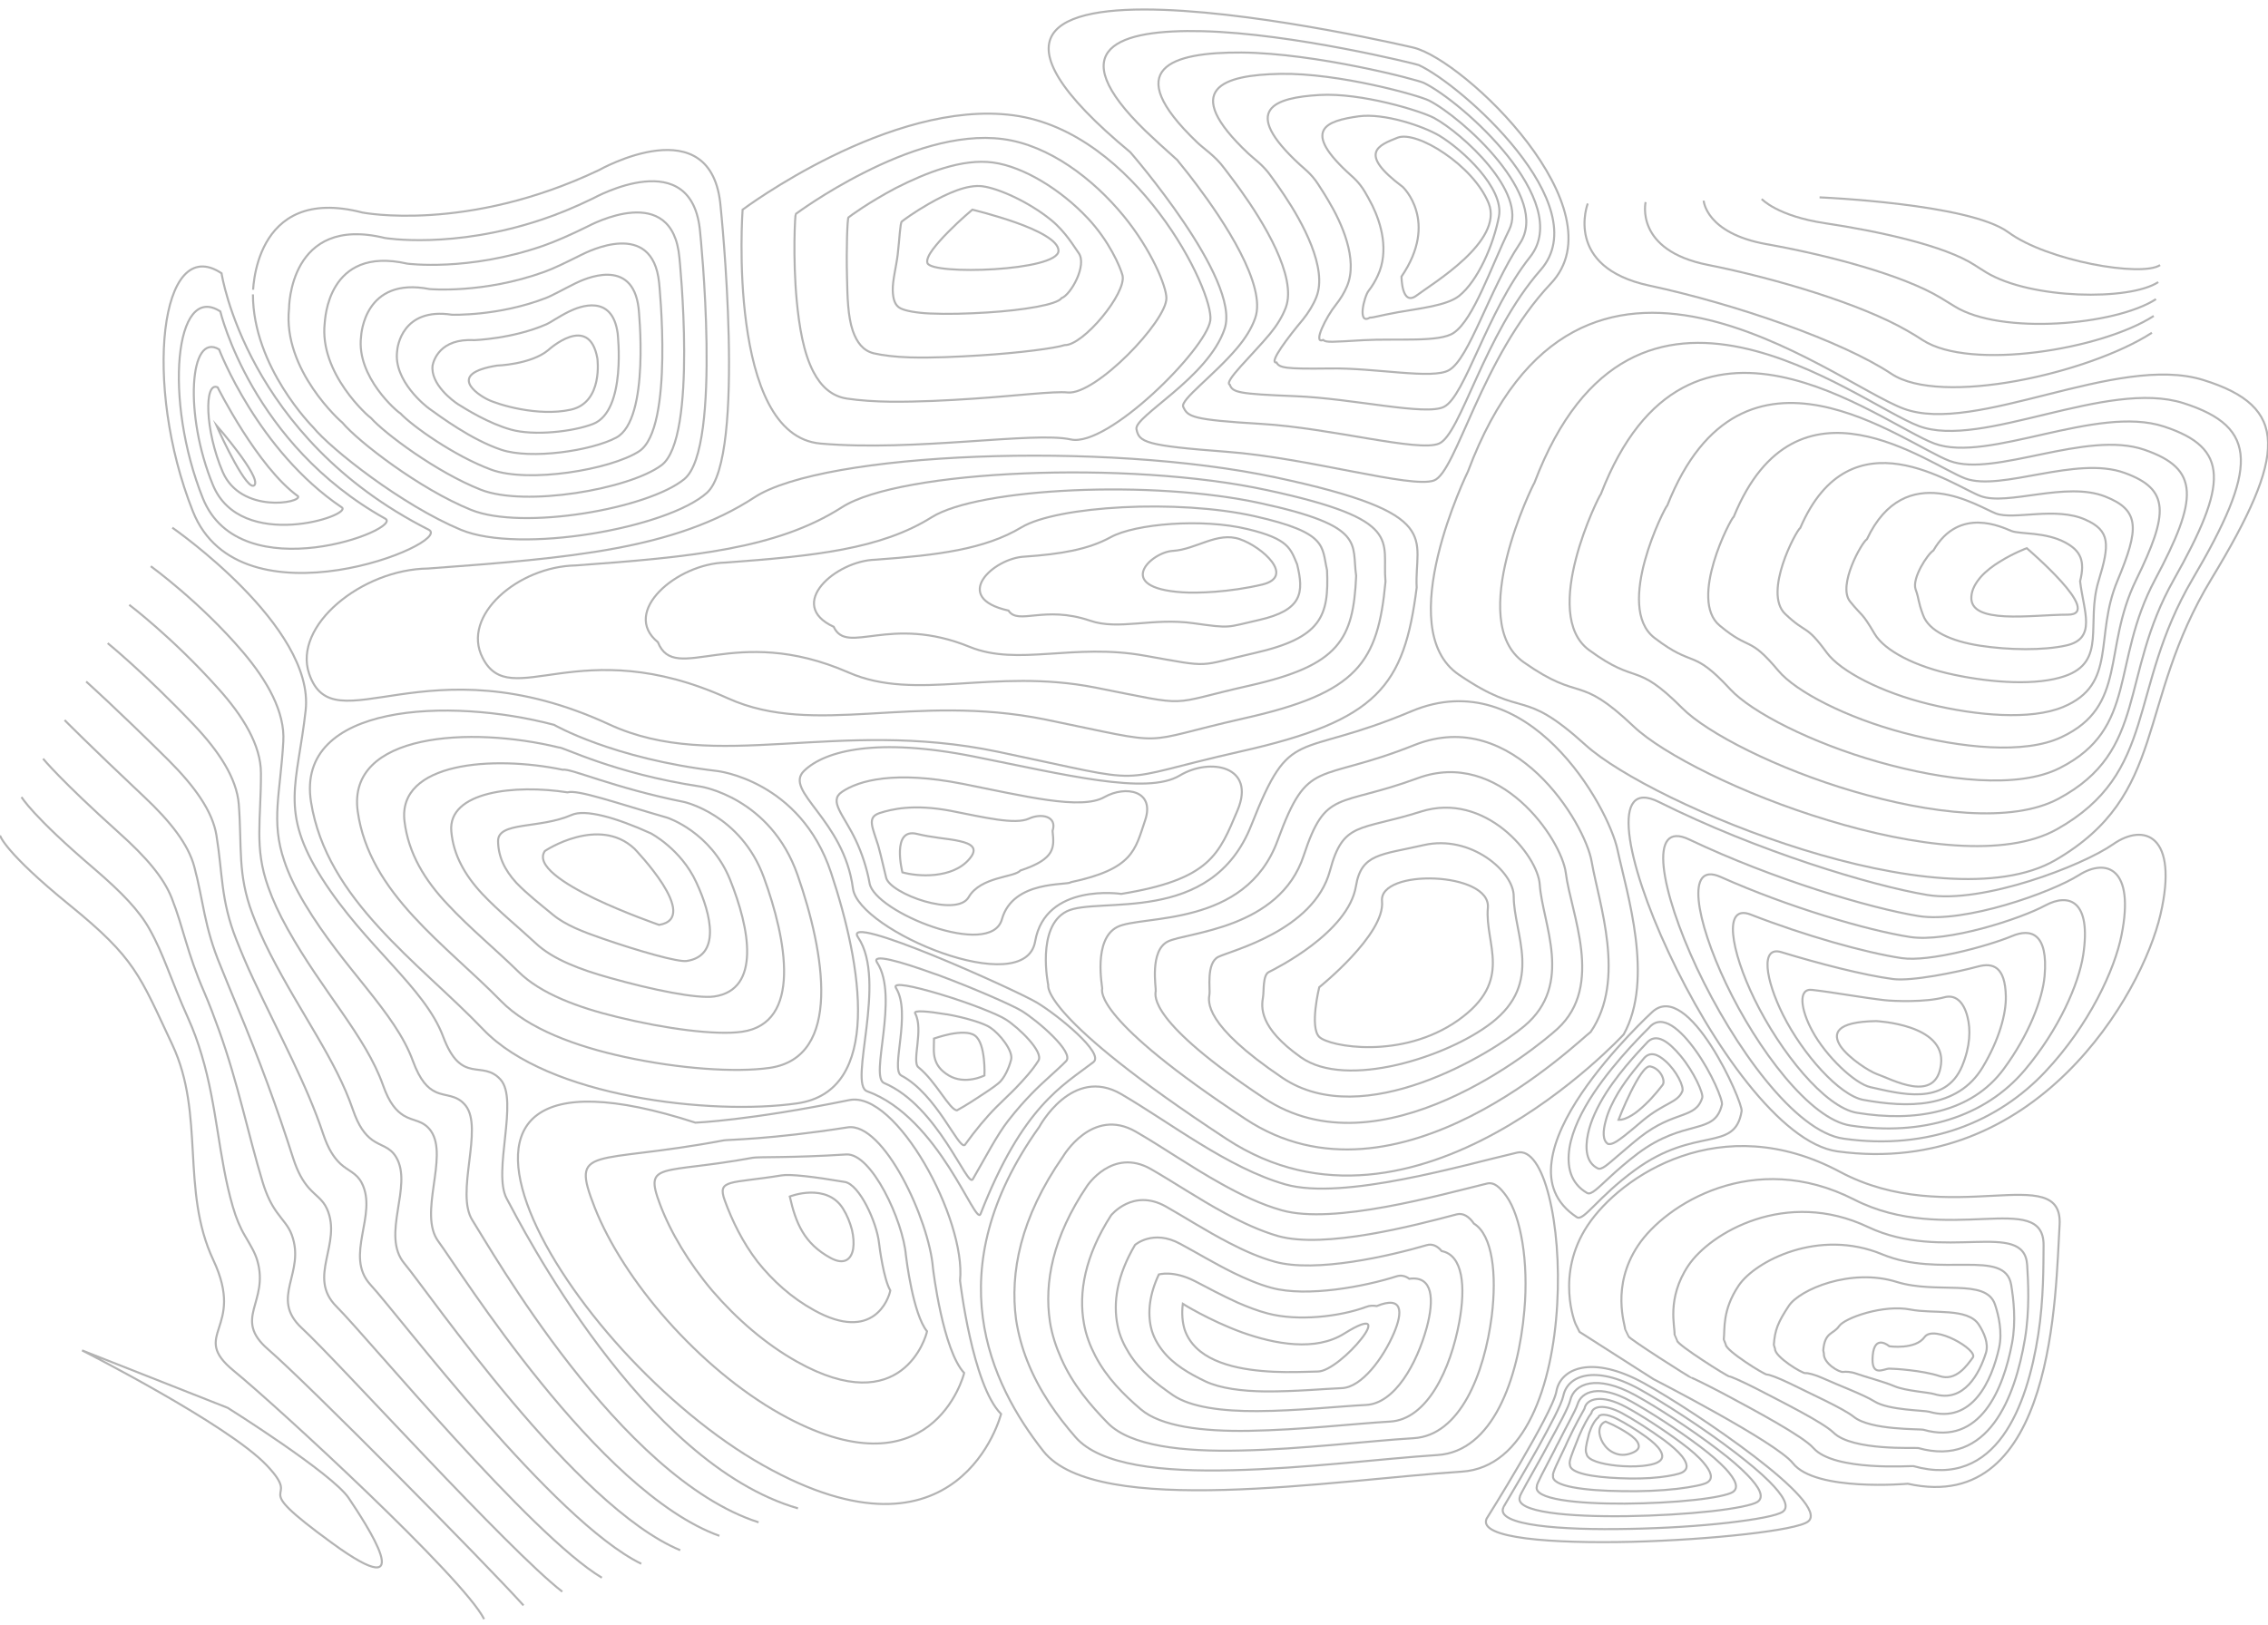 <?xml version="1.0" encoding="utf-8"?>
<!-- Generator: Adobe Illustrator 18.0.0, SVG Export Plug-In . SVG Version: 6.00 Build 0)  -->
<!DOCTYPE svg PUBLIC "-//W3C//DTD SVG 1.1//EN" "http://www.w3.org/Graphics/SVG/1.1/DTD/svg11.dtd">
<svg version="1.1" id="Layer_1" xmlns="http://www.w3.org/2000/svg" xmlns:xlink="http://www.w3.org/1999/xlink" x="0px" y="0px"
	 viewBox="0 0 1105.6 792" enable-background="new 0 0 1105.6 792" xml:space="preserve">
<g opacity="0.3">
	<g>
		<path fill="none" stroke="#000000" stroke-miterlimit="10" d="M237.7,194.7c-5.1-2.5-20-12.5,4.5-16.5c0,0,16.5-0.5,25-7.5
			c0,0,20-18.5,24,4c0,0,3,21.5-13,25S242.7,197.2,237.7,194.7z"/>
		<path fill="none" stroke="#000000" stroke-miterlimit="10" d="M231.2,165.8c0,0,19.1-0.7,35.3-7.8c1.5-0.6,5.9-3.7,11-6.2
			c5.1-2.5,21-8.7,23.6,10.7c0,0,4.4,37.6-11.9,44.1c-10,3.9-29.1,5.9-40.1,2.8c-11.1-3.1-21.8-9.9-25.7-12.3
			c-2.4-1.5-13.8-9.9-12.5-19.1C211.4,175.8,214.4,164.8,231.2,165.8z"/>
		<path fill="none" stroke="#000000" stroke-miterlimit="10" d="M220.3,153.4c0,0,22.6,0.8,45.7-8.1c3-1.1,8.4-4.2,14.5-7.2
			c4.1-2,27.8-13.2,30.8,12.1c0,0,5.8,54.2-10.9,63.1c-12,6.4-41.6,10.8-56.1,5.9c-14.6-4.9-29.7-16.2-34.9-19.9
			c-1.9-1.3-17.7-13.8-15.8-28.2C193.7,169.3,196,149.7,220.3,153.4z"/>
		<path fill="none" stroke="#000000" stroke-miterlimit="10" d="M209.4,140.9c0,0,26.1,2.4,56-8.4c4.5-1.6,11-4.8,18-8.3
			c3.1-1.5,34.7-17.7,37.9,13.6c0,0,7.4,71.1-9.8,82.2c-14,9-54,15.6-72.1,8.9c-18.1-6.7-38.6-21.4-44.2-27.4
			c-1.6-0.8-21.5-17.8-19.2-37.3C176.1,162.9,177.7,134.7,209.4,140.9z"/>
		<path fill="none" stroke="#000000" stroke-miterlimit="10" d="M198.5,128.5c0,0,29.6,4,66.3-8.7c6-2.1,13.5-5.4,21.4-9.3
			c2-1,41.6-22.3,45,15.1c0,0,9.1,88-8.8,101.2c-15.8,11.7-66.4,20.4-88,11.9c-21.6-8.5-46.8-27.4-53.5-34.9
			c-1-0.5-25.4-21.7-22.6-46.4C158.5,156.4,159.4,119.6,198.5,128.5z"/>
		<path fill="none" stroke="#000000" stroke-miterlimit="10" d="M187.6,116c0,0,33,5.6,76.6-9c7.5-2.5,16.1-6,24.9-10.3
			c1-0.5,48.5-26.8,52.2,16.5c0,0,10.9,105-7.7,120.3c-17.6,14.5-78.9,25.2-104,15c-25.2-10.2-55.1-33.4-62.7-42.5
			c-0.5-0.3-29.2-25.6-26-55.6C140.9,150,141,104.6,187.6,116z"/>
		<path fill="none" stroke="#000000" stroke-miterlimit="10" d="M176.7,103.6c0,0,50.7,10,115.3-20.7c0,0,55.3-31.3,59.3,18
			c0,0,12.7,122-6.7,139.3c-19.3,17.3-91.3,30-120,18c-28.7-12-63.3-39.3-72-50c0,0-29.3-29.3-29.3-64.7
			C123.3,143.6,122.7,89.6,176.7,103.6z"/>
	</g>
	<g>
		<path fill="none" stroke="#000000" stroke-miterlimit="10" d="M265.6,414.8c0,0,6.5-4.4,15.3-6.7c8.7-2.3,19.7-2.6,28.4,5.6
			c0,0,8.2,8.5,13.8,17.3c5.6,8.9,8.6,18.1-1.8,19.8c0,0-16.3-5.6-31.4-12.8C274.8,430.7,260.9,421.7,265.6,414.8z"/>
		<path fill="none" stroke="#000000" stroke-miterlimit="10" d="M242.8,410c-0.1-9.7,20.2-5.9,35.9-12.8c6.6-2.9,21.4,1.2,38.6,9
			c0,0,14.7,7.7,22.1,23.8c3.8,8.1,6.8,17.2,6.7,24.5c-0.1,7.2-3.2,12.7-11.4,13.9c-4.2,0.6-23-4.7-41.2-11
			c-9-3.1-17.9-6.5-23.9-11.5c-6.2-5.1-12.6-10.1-17.8-15.5C245.8,423.9,242.9,417.3,242.8,410z"/>
		<path fill="none" stroke="#000000" stroke-miterlimit="10" d="M220,405.2c-1.7-19.4,30.9-23,56.6-19c5.2-1.4,23.2,5,48.8,12.4
			c0,0,21.1,6.9,30.5,30.2c4.7,11.7,8.6,25.2,8.3,36.1c-0.3,10.8-4.5,19.1-16,20.8c-8.4,1.2-30.1-3.2-51-9.1
			c-14-3.9-27.6-8.9-36-16.8c-8.6-8-18.2-15.7-26.1-24.1C226.5,426.5,221,416.6,220,405.2z"/>
		<path fill="none" stroke="#000000" stroke-miterlimit="10" d="M197.2,400.4c-3.6-28.9,43.1-32.3,77.2-25.2
			c3.5-0.9,25,8.9,59.1,15.7c0,0,27.6,6.1,38.8,36.6c5.6,15.3,10.3,33.1,9.9,47.7c-0.4,14.5-5.9,25.6-20.5,27.7
			c-12.6,1.8-37.2-1.4-60.8-7.2c-19-4.6-37.3-11.3-48.2-22.1c-11-10.8-23.7-21.2-34.4-32.7C207.1,429.1,199.1,416,197.2,400.4z"/>
		<path fill="none" stroke="#000000" stroke-miterlimit="10" d="M174.4,395.6c-5.5-38.5,55.3-41.7,97.9-31.3
			c1.7-0.5,26.7,12.7,69.3,19.1c0,0,34,5.3,47.2,43.1c6.6,18.9,12.1,41.1,11.5,59.3c-0.6,18.1-7.3,32.1-25.1,34.7
			c-16.8,2.4-44.3,0.4-70.6-5.3c-24-5.2-47.1-13.7-60.4-27.3c-13.4-13.7-29.3-26.7-42.7-41.3C187.8,431.7,177.2,415.4,174.4,395.6z"
			/>
		<path fill="none" stroke="#000000" stroke-miterlimit="10" d="M270.1,353.3c0,0,28.5,16.5,79.5,22.5c0,0,40.5,4.5,55.5,49.5
			c7.5,22.5,13.9,49.1,13.1,70.9c-0.8,21.7-8.6,38.6-29.6,41.6c-21,3-51.4,2.2-80.4-3.4c-29.1-5.6-56.8-16.1-72.6-32.6
			c-15.8-16.5-34.9-32.2-51-49.9c-16.1-17.6-29.2-37.1-33-61.1C144.1,342.8,219.1,339.8,270.1,353.3z"/>
	</g>
	<g>
		<path fill="none" stroke="#000000" stroke-miterlimit="10" d="M571.8,268.5c11.3-0.7,21.6-9.5,32.6-5.7c11,3.8,27,18.2,11,22.1
			c-16,3.8-32.1,4.3-39,3.8C542.8,286.5,561,269.1,571.8,268.5z"/>
		<path fill="none" stroke="#000000" stroke-miterlimit="10" d="M499.6,271.3c17.3-1.2,30.8-3.4,41.9-9.5
			c11.9-6.5,44.6-9.3,66.7-3.9c20.1,4.8,20.9,9.6,24.1,17.1c3.4,13.9,2.6,22.4-18.6,27.2c-16,3.6-13.3,4.2-31.7,1.6
			c-20.3-2.9-36.6,3.6-50.7-1.3c-22.4-7.6-34.9,2.4-39.7-4.9C463.2,291.3,484.4,271.9,499.6,271.3z"/>
		<path fill="none" stroke="#000000" stroke-miterlimit="10" d="M426.8,272.8c30.3-2.2,53.2-5,71.2-15.8
			c17.4-10.4,76.1-13.8,113.6-5.4c35.9,8.1,32.6,14.6,35.3,26.3c1,22.5-2.8,33-35.3,40.4c-28.7,6.5-19.9,7.3-53.5,1.3
			c-34.9-6.3-61.8,5.3-85.4-4.3c-39.2-16-59.7,4.4-66.3-9.8C383,294.7,407.3,273.3,426.8,272.8z"/>
		<path fill="none" stroke="#000000" stroke-miterlimit="10" d="M353.7,274.2c43.3-3.2,75.6-6.5,100.5-22.1
			c22.8-14.3,107.7-18.4,160.4-6.8c51.7,11.2,44.2,19.7,46.5,35.4c-1.4,31-8.1,43.6-52.1,53.5c-41.4,9.3-26.6,10.5-75.2,0.9
			c-49.6-9.7-87.1,7.1-120.1-7.3c-56-24.5-84.5,6.5-93-14.8C302.5,298.2,330,274.7,353.7,274.2z"/>
		<path fill="none" stroke="#000000" stroke-miterlimit="10" d="M280.7,275.6c56.3-4.1,98-8,129.8-28.4
			c28.3-18.1,139.2-23,207.2-8.3c67.5,14.5,55.9,24.7,57.7,44.6c-3.7,39.5-13.4,54.2-68.8,66.6c-54.1,12.2-33.2,13.7-97,0.6
			c-64.2-13-112.3,8.8-154.7-10.3c-72.7-33-105.9,7.1-119.6-19.7C224.6,300.1,252.6,276.1,280.7,275.6z"/>
		<path fill="none" stroke="#000000" stroke-miterlimit="10" d="M690.6,286.4c-6.1,48-18.8,64.8-85.5,79.8
			c-66.7,15-39.9,16.7-118.7,0.2c-78.9-16.5-137.5,10.7-189.4-13.3c-89.5-41.4-134.2,10.7-146.3-24.7c-8-23.4,25.6-50.9,58-51.3
			c69.3-5.1,120.4-9.4,159.1-34.7c33.7-22,170.7-27.5,254.1-9.7C705.1,250.4,689.3,262.4,690.6,286.4z"/>
	</g>
	<g>
		<path fill="none" stroke="#000000" stroke-miterlimit="10" d="M511,480.2c0,0-6-28.5,9-36s70.5,7.5,90-42
			c19.5-49.5,21-31.5,78-55.5c57-24,96,46.5,100.5,67.5c4.5,21,18,63,3,90c0,0-102,111-193.5,51S511,480.2,511,480.2z"/>
		<path fill="none" stroke="#000000" stroke-miterlimit="10" d="M622.8,409.7c15.1-41.2,18.8-27.4,66.8-46.6
			c48.5-19.2,83.1,38.1,86.3,56.9c3.5,20.3,17,57.5-0.5,83c-5.5,3.9-94.2,91.4-168.3,42.4c-73.8-48.6-70-62.4-69.8-63.6
			c0.1-0.7-4.6-24,7.4-30S607.1,452.4,622.8,409.7z"/>
		<path fill="none" stroke="#000000" stroke-miterlimit="10" d="M635.5,417.1c10.8-32.8,16.5-23.4,55.6-37.8
			c39.9-14.7,70.1,29.7,72.2,46.2c2.4,19.6,18.9,54.8-4,75.9c-9.9,9.1-86.3,71.8-143.2,33.8c-56.1-37.2-53.1-49.8-52.7-52.2
			c0.2-1.4-3.1-19.6,5.9-24.1S623.7,453,635.5,417.1z"/>
		<path fill="none" stroke="#000000" stroke-miterlimit="10" d="M648.3,424.5c6.5-24.4,14.3-19.4,44.3-28.9
			c31.4-10,57.1,21.3,58,35.6c1.3,19,16.8,48.5-7.5,68.9c-15.4,13-78.4,52-118,25.2c-38.4-25.9-36.1-37.1-35.5-40.8
			c0.4-2.1-1.7-15.1,4.3-18.1S640.4,453.7,648.3,424.5z"/>
		<path fill="none" stroke="#000000" stroke-miterlimit="10" d="M661,431.9c2.6-15.9,12.2-15.2,33.1-20c22.9-5.2,43.9,13,43.8,25
			c0,18.4,14.8,42-11,61.8c-21.3,16.4-70.6,32.4-92.8,16.6c-20.6-14.6-19.2-24.5-18.4-29.4c0.5-2.8-0.2-10.6,2.8-12.1
			S657.3,454.6,661,431.9z"/>
		<path fill="none" stroke="#000000" stroke-miterlimit="10" d="M643.1,481.2c0,0,32.2-25.8,30.6-41.9c-1.6-16.1,53.2-14.5,51.6,3.2
			c-1.6,17.7,12.9,35.4-14.5,54.8c-27.4,19.3-62.8,12.9-67.7,8.1C638.3,500.6,643.1,481.2,643.1,481.2z"/>
	</g>
	<g>
		<path fill="none" stroke="#000000" stroke-miterlimit="10" d="M392,375.7c10.2-9.9,35.6-16.3,82.5-7c44.3,8.8,84.5,19,100.6,9.3
			c14.8-8.9,37.2-4.6,28.2,16.9c-9.1,21.5-13.2,33.7-56.7,40.8c0,0-37-5.6-42,23.2c-5,28.8-86.1-5.2-88.8-25.8
			C411.4,399.3,381.7,385.6,392,375.7z"/>
		<path fill="none" stroke="#000000" stroke-miterlimit="10" d="M410.4,386c8.3-5.7,26-10.4,58.6-4c30.3,6,58,13,69.4,6.5
			c10.3-5.8,24.8-3.2,19.8,11.4c-4.9,14.5-5.8,23.6-36.2,30.1c-1.4,1.7-28.2-1.3-33.6,18.1c-5.4,19.4-62.1-3.5-64.5-17.6
			c-1.2-6.9-3.7-14.6-6.7-20.9C411.3,397.1,403.8,390.5,410.4,386z"/>
		<path fill="none" stroke="#000000" stroke-miterlimit="10" d="M428.8,396.3c5.9-1.9,16.5-4.5,34.6-1.1c16.4,3.2,31.4,6.9,38.2,3.8
			c5.8-2.7,13.9-1.3,11.5,6c0.8,8,1.6,13.6-15.7,19.3c-2.8,3.4-19.4,2.9-25.2,13c-5.8,10-38-1.5-40.2-9.4
			c-0.9-3.4-2.3-10.1-3.9-15.8C425.4,403.3,422.4,398.4,428.8,396.3z"/>
		<path fill="none" stroke="#000000" stroke-miterlimit="10" d="M439.9,425.2c0,0-1.4-5.5-1.2-10.6c0.2-5.1,2-9.8,8.5-8.1
			c3.2,0.8,7,1.4,10.6,1.9c3.7,0.5,7.2,0.9,10.1,1.6c5.8,1.3,9,3.5,4.8,8.5c-4.2,5.1-10.6,7.2-16.8,7.9
			C449.6,427.1,443.5,426.2,439.9,425.2z"/>
	</g>
	<g>
		<path fill="none" stroke="#000000" stroke-miterlimit="10" d="M506.6,549.3c0,0,16-30,40-16s52,36,80,44s87-9.5,113-15.5
			c13-3,21.8,34.9,19.5,74c-2.2,39.1-15.5,79.5-46.5,81.5s-75.5,7.8-115.5,8.9s-75.5-2.4-88.5-18.9s-26-38.5-29.5-65.1
			S481.6,584.3,506.6,549.3z"/>
		<path fill="none" stroke="#000000" stroke-miterlimit="10" d="M518.2,563.7c0,0,14.2-24.4,35.5-12.1c12.7,7.3,26.7,17.1,41.3,25.2
			c9.8,5.5,19.8,10.3,29.8,13.1c25.3,7.2,76.6-7.3,100-13c3.6-0.9,6.4,1.8,9.6,6.2c7,9.9,10.8,31.9,8.7,55.5
			c-2.9,33.7-15.5,68.9-42.3,70.6c-26.4,1.7-64.9,6.6-99.9,7.4c-34.3,0.9-64.6-2.3-76.6-16.1c-8.8-10.1-17.7-22.4-23.5-37.1
			c-2.5-6.3-4.4-13.1-5.5-20.3C492.3,620.4,497.3,593.7,518.2,563.7z"/>
		<path fill="none" stroke="#000000" stroke-miterlimit="10" d="M529.9,578.1c0,0,12.4-18.9,31.1-8.3c11,6.3,23.3,14.6,36.1,21.5
			c8.5,4.6,17.3,8.7,26,11.2c22.7,6.3,66.2-5.1,87-10.6c3.1-0.8,6,1,8.4,4.5c9.1,5.6,11.2,24.7,8.7,45
			c-3.6,28.3-15.5,58.3-38.1,59.6c-21.9,1.3-54.3,5.4-84.2,6c-28.5,0.7-53.8-2.2-64.8-13.3c-8.4-8.6-17.2-18.8-22.8-31.6
			c-2.5-5.6-4.5-11.5-5.5-18C509,625.2,513.1,603,529.9,578.1z"/>
		<path fill="none" stroke="#000000" stroke-miterlimit="10" d="M541.6,592.4c0,0,10.6-13.3,26.6-4.4c9.4,5.3,19.9,12.1,31,17.8
			c7.3,3.8,14.7,7.1,22.3,9.2c20,5.5,55.8-2.8,74-8.1c2.7-0.8,5.2,0.4,7.3,2.9c10.4,2,11.7,17.4,8.6,34.4
			c-4.2,22.9-15.5,47.7-33.8,48.7c-17.3,1-43.7,4.1-68.6,4.5c-22.8,0.4-43.1-2.1-52.9-10.5c-8.2-7-16.6-15.3-22.2-26.1
			c-2.5-4.8-4.5-10-5.5-15.7C525.7,630.1,528.8,612.3,541.6,592.4z"/>
		<path fill="none" stroke="#000000" stroke-miterlimit="10" d="M553.3,606.8c0,0,8.8-7.8,22.1-0.5c7.8,4.2,16.6,9.5,25.9,14.1
			c6,2.9,12.2,5.6,18.5,7.3c17.3,4.7,45.4-0.6,61-5.6c2.2-0.7,4.3-0.2,6.2,1.2c11.6-1.6,12.2,10.1,8.5,23.8
			c-4.8,17.5-15.5,37-29.6,37.7c-12.7,0.6-33.2,2.9-53,3c-17,0.1-32.5-1.9-41-7.7c-8-5.5-16.1-11.8-21.5-20.5
			c-2.5-4-4.6-8.4-5.6-13.5C542.5,634.9,544.5,621.7,553.3,606.8z"/>
		<path fill="none" stroke="#000000" stroke-miterlimit="10" d="M564.9,621.2c0,0,7-2.2,17.7,3.3c6.1,3.2,13.2,7,20.7,10.4
			c4.8,2.1,9.7,4,14.7,5.3c14.6,3.9,35,1.6,48-3.2c1.8-0.7,3.5-0.7,5.1-0.4c12.8-5.2,12.8,2.9,8.4,13.2
			c-5.2,12.1-15.6,26.4-25.4,26.8c-8.1,0.3-22.6,1.7-37.3,1.6c-11.3-0.1-22-1.5-29.2-4.9c-7.9-3.8-15.6-8.2-20.9-15
			c-2.5-3.2-4.6-6.9-5.6-11.2C559.4,639.7,560.3,631,564.9,621.2z"/>
		<path fill="none" stroke="#000000" stroke-miterlimit="10" d="M576.6,635.5c0,0,12.7,8,28.8,13.9c16.2,5.8,35.9,9.4,49.9,0.6
			c14.1-8.8,13.7-4.2,8.3,2.6c-5.3,6.8-15.6,15.9-21.2,15.9c-5.6,0-23.3,1.4-39-2c-7.8-1.7-15.2-4.6-20.2-9.5
			c-2.5-2.4-4.5-5.4-5.7-8.9C576.4,644.5,576,640.3,576.6,635.5z"/>
	</g>
	<g>
		<path fill="none" stroke="#000000" stroke-miterlimit="10" d="M339,547.2c0,0,26-1,75-11c22.9-4.7,57,58,54,88c0,0,6,51,20,65
			c0,0-20,79-116,25c-24-13.5-48.2-34-68.6-56.3c-20.3-22.3-36.7-46.5-45-67.3C241.8,549,257.5,520.8,339,547.2z"/>
		<path fill="none" stroke="#000000" stroke-miterlimit="10" d="M290,588.8c-12.3-31.3-1.5-20.8,63-33c1.4-0.3,22.5-0.4,60.2-6.3
			c17.6-2.7,39.8,45.2,41.6,68.6c0.1,0.9,4.8,39.9,15.2,51.1c-0.2,1.3-16.1,61.2-89.7,19.9c-19.6-11-38.9-27.4-54.9-45.4
			S296.8,606,290,588.8z"/>
		<path fill="none" stroke="#000000" stroke-miterlimit="10" d="M321.7,586.9c-7.9-21,0.6-14.4,45.3-22.6c2.7-0.5,19,0.1,45.5-1.6
			c12.4-0.8,27.7,32.4,29.1,49.1c0.2,1.7,3.5,28.8,10.3,37.1c-0.4,2.6-12.2,43.5-63.4,14.8c-15.2-8.5-29.5-20.9-41.2-34.5
			C335.7,615.5,326.8,600.5,321.7,586.9z"/>
		<path fill="none" stroke="#000000" stroke-miterlimit="10" d="M353.3,585.1c-3.8-10.5,2.6-8.1,27.7-12.2
			c4.1-0.7,15.5,0.6,30.8,3.2c7.2,1.2,15.6,19.7,16.7,29.7c0.3,2.6,2.3,17.7,5.5,23.2c-0.7,3.9-8.2,25.7-37.2,9.6
			c-10.9-6-20.1-14.3-27.5-23.6C362,605.5,356.9,595,353.3,585.1z"/>
		<path fill="none" stroke="#000000" stroke-miterlimit="10" d="M385,583.2c0,0,4.5-1.8,10-1.9s12,1.4,16,7.9
			c2,3.2,3.4,6.8,4.3,10.2c0.8,3.4,1,6.7,0.6,9.3c-0.9,5.2-4.4,8-10.9,4.5s-10.8-7.8-13.8-12.8S386.5,589.8,385,583.2z"/>
	</g>
	<g>
		<path fill="none" stroke="#000000" stroke-miterlimit="10" d="M418.3,456.9c-4.3-6.4,15,0,36.6,8.8c21.6,8.8,45.6,20,50.6,23
			c10,6,33.1,24.7,27.5,29c-15,11.5-34.5,21.5-55,74c-2.5,6.3-20.1-47.1-55.3-59.8C413.3,528.5,432.7,478.2,418.3,456.9z"/>
		<path fill="none" stroke="#000000" stroke-miterlimit="10" d="M427.6,469.2c-3.1-4.7,11.2-0.6,27.8,5.4c0.6,0.2,1.2,0.4,1.8,0.6
			c17.3,6.4,36.4,14.8,40.8,17.5c8.1,5,25.8,20.3,21.7,24.5c-4.9,5-10.7,9.6-16.9,16c-3.2,3.3-7.1,7.6-11.3,13
			c-5.6,7.2-10.6,17.1-17.3,28.6c-2.6,4.4-16.9-35.8-43.2-46.9C423.7,524.9,438.5,486,427.6,469.2z"/>
		<path fill="none" stroke="#000000" stroke-miterlimit="10" d="M436.8,481.6c-2-3.2,8.7-0.8,21.2,2.9c0.4,0.1,0.9,0.3,1.3,0.4
			c13,3.9,27.2,9.5,31,12c6.3,4,18.6,15.8,15.9,20.1c-3,4.8-7,9.1-11.1,13.4c-2.1,2.2-5.6,5.4-9.4,9.2c-4.9,4.9-10.2,11.3-15.4,18.5
			c-3.2,2-13.6-24.7-31-33.9C434,521.3,444.4,493.8,436.8,481.6z"/>
		<path fill="none" stroke="#000000" stroke-miterlimit="10" d="M446.1,493.9c-0.9-1.6,6.2-1,14.6,0.4c0.3,0.1,0.6,0.1,0.9,0.1
			c8.6,1.5,18.1,4.3,21.2,6.5c4.5,3,11.2,11.3,10.1,15.6c-1.2,4.6-3.3,8.6-5.4,10.8c-1.1,1.1-4,3.2-7.5,5.5
			c-4.1,2.7-8.9,5.9-13.5,8.4c-3.6-0.2-10.3-14.2-18.8-21C444.3,517.5,450.4,501.7,446.1,493.9z"/>
		<path fill="none" stroke="#000000" stroke-miterlimit="10" d="M455.3,506.2c0,0,3.7-1.3,8-2.2c4.3-0.8,9.3-1.2,12,0.8
			c2.7,2,3.8,6.8,4.3,11.2c0.5,4.3,0.3,8.2,0.3,8.2s-2.3,1.2-5.7,1.8c-3.3,0.6-7.7,0.6-11.7-1.8s-5.8-5-6.7-8
			S455.3,509.9,455.3,506.2z"/>
	</g>
	<g>
		<path fill="none" stroke="#000000" stroke-miterlimit="10" d="M84,257.2c0,0,69.5,48.1,65,89c-4,36-13,49,8,82s50,53,59,77
			s19,11,28,21s-4,45,3,58s66,129,142,151"/>
		<path fill="none" stroke="#000000" stroke-miterlimit="10" d="M73.5,276c0,0,24.1,17.4,44.9,41.8c11.9,14,20.6,29.3,19.7,43.7
			c-1.4,25.1-6.2,38.8,0.5,58.2c2.1,6.3,5.3,13,10,20.9c19.1,31.9,44,52.6,52.7,76.6c3.5,9.5,7.2,13.2,11,15
			c5,2.4,10.2,1.1,14.7,6.7c8.8,11.2-5.2,42.7,3.3,55.9c8.8,13.7,71.8,125.5,139.5,147.2"/>
		<path fill="none" stroke="#000000" stroke-miterlimit="10" d="M63,294.8c0,0,21.1,15.9,43.3,40.7c12.2,13.5,20.9,27.8,20.9,41.3
			c0.1,23-3.4,36.3,3.6,55.7c2.2,6.2,5.2,12.8,9.4,20.3c17.2,30.8,38,52.2,46.5,76.1c3.1,8.9,6.6,12.7,10.2,14.9
			c4.6,2.8,9.4,2.1,13.2,7.5c8.7,12.6-6.4,40.3,3.6,53.8c10.6,14.3,77.5,122,137,143.5"/>
		<path fill="none" stroke="#000000" stroke-miterlimit="10" d="M52.5,313.5c0,0,17.9,14.5,41.8,39.6c12.5,13.1,21.1,26.3,22.1,38.9
			c1.6,20.9-0.7,33.9,6.6,53.3c2.3,6.1,5.1,12.6,8.8,19.8c15.3,29.7,32,51.7,40.2,75.7c2.8,8.2,5.9,12.2,9.4,14.8
			c4.2,3.1,8.6,3.2,11.7,8.4c8.4,14-7.6,37.9,4,51.8c12.5,15,83.2,118.5,134.5,139.8"/>
		<path fill="none" stroke="#000000" stroke-miterlimit="10" d="M42,332.2c0,0,14.8,13.2,40.2,38.4c12.7,12.7,21.4,24.8,23.3,36.5
			c3.1,18.8,2,31.4,9.7,50.9c2.4,6,5,12.3,8.3,19.3c13.4,28.6,26,51.3,34,75.3c2.5,7.5,5.3,11.7,8.5,14.7c3.8,3.5,7.7,4.3,10.3,9.2
			c8.1,15.5-8.7,35.5,4.3,49.7c14.4,15.6,89,115,132,136"/>
		<path fill="none" stroke="#000000" stroke-miterlimit="10" d="M31.5,351c0,0,11.6,11.8,38.7,37.3c13,12.2,21.6,23.3,24.5,34.1
			c4.5,16.7,4.7,29,12.8,48.4c2.4,5.9,4.9,12.1,7.7,18.8c11.5,27.5,20,50.8,27.7,74.9c2.2,6.8,4.7,11.2,7.7,14.6
			c3.4,3.8,6.7,5.5,8.8,10.1c7.6,17.1-9.9,33.1,4.6,47.6C180.2,653,258.6,748.2,293.4,769"/>
		<path fill="none" stroke="#000000" stroke-miterlimit="10" d="M21,369.8c0,0,8.5,10.5,37.1,36.2c13.2,11.8,21.7,21.8,25.6,31.7
			c5.8,14.7,7.4,26.5,15.9,46c2.5,5.8,4.8,11.9,7.1,18.3c9.5,26.4,14.1,50.4,21.4,74.4c1.9,6.2,4.1,10.6,6.8,14.4
			c3,4.2,5.7,6.7,7.3,11c7,18.8-11,30.7,4.9,45.5c18.2,16.8,100.5,108,127,128.5"/>
		<path fill="none" stroke="#000000" stroke-miterlimit="10" d="M10.5,388.5c0,0,5.2,9.2,35.6,35.1c13.4,11.5,21.8,20.3,26.8,29.3
			c7.1,12.6,10.1,24.1,18.9,43.6c2.6,5.8,4.7,11.6,6.5,17.7c7.6,25.3,8.2,49.9,15.2,74c1.6,5.5,3.5,10.1,6,14.3
			c2.6,4.5,4.7,7.8,5.9,11.8c6,20.5-12.2,28.3,5.3,43.4c20.1,17.4,106.2,104.5,124.5,124.8"/>
		<path fill="none" stroke="#000000" stroke-miterlimit="10" d="M0,407.2c0,0,2,8,34,34s34,34,50,68s4,71,20,105s-12,36,10,54
			s112,101,122,121"/>
	</g>
	<g>
		<path fill="none" stroke="#000000" stroke-miterlimit="10" d="M108,133.2c0,0,12,80,101,125c12.6,6.4-92,49-115-9
			C69.6,187.7,78,113.2,108,133.2z"/>
		<path fill="none" stroke="#000000" stroke-miterlimit="10" d="M107.4,151.8c0,0,15.3,64.7,80.4,101c9.2,5.1-70.6,35.5-88.9-9.9
			C79.7,195,85.2,137.4,107.4,151.8z"/>
		<path fill="none" stroke="#000000" stroke-miterlimit="10" d="M106.8,170.3c0,0,18.8,49.4,59.8,77c5.7,3.9-49.2,22.1-62.8-10.9
			C89.7,202.3,92.3,161.6,106.8,170.3z"/>
		<path fill="none" stroke="#000000" stroke-miterlimit="10" d="M106.1,188.8c0,0,19.4,38.8,39.2,53.1c1.8,3.2-27.8,8.6-36.7-11.8
			C99.8,209.7,99.5,185.7,106.1,188.8z"/>
		<path fill="none" stroke="#000000" stroke-miterlimit="10" d="M105.5,207.3c0,0,21.8,25,18.6,29.1
			C120.8,240.4,107.9,212.9,105.5,207.3z"/>
	</g>
	<g>
		<path fill="none" stroke="#000000" stroke-miterlimit="10" d="M362,102.2c0,0-2,27.5,1.8,55.5s13.2,56.5,36.2,58.5s49,0.5,71.5-1
			s41.5-3,50.5-1c18,4,66-44,68-58c1-7-8-30-24.8-52.2S524,60.2,494,56.2s-63,7.5-88.5,20S362,102.2,362,102.2z"/>
		<path fill="none" stroke="#000000" stroke-miterlimit="10" d="M489,67.8c22.5,3,43.9,19.4,58.7,37.4
			c13.7,16.7,20.9,34.5,20.9,40.1c0.1,11.3-34.5,47.3-48.1,46c-6.7-0.7-24.9,1.6-45.7,3c-13,0.9-27.2,1.6-40.6,1.5
			c-7.8-0.1-15.1-0.6-21.2-1.5c-7.6-1.1-12.8-6-16.5-13.1c-4.8-9.2-6.9-22-8.1-34.5c-2-21.3-0.8-42.2-0.5-42.4
			c0.3-0.2,14.1-10.5,33.4-20.2C441.2,74,466.5,64.8,489,67.8z"/>
		<path fill="none" stroke="#000000" stroke-miterlimit="10" d="M484,79.2c15,2,33.2,13.3,46.1,27c10.6,11.2,16,23.9,17.1,28
			c2.1,8.6-19.2,34.3-28.2,34c-4.5,1.5-21.8,3.8-40.9,5c-11.3,0.7-23.4,1.3-34.4,1c-7.2-0.2-13.5-1-17.8-2c-5.2-1.3-8.2-5.3-10.2-11
			c-2.4-7.1-2.6-16.5-2.8-25.9c-0.4-14.6,0.2-28.8,0.7-29.3c0.5-0.5,10.1-7.5,23.2-14.4C451.4,84.2,469,77.2,484,79.2z"/>
		<path fill="none" stroke="#000000" stroke-miterlimit="10" d="M479,90.8c7.5,1,22.2,7.3,33.6,16.6c7.1,5.9,11.2,13.2,13.2,15.9
			c4.3,5.9-3.8,20.4-8.3,22c-2.2,3.2-18.6,5.9-36.1,7c-9.6,0.6-19.6,0.9-28.1,0.5c-6.7-0.3-11.9-1.3-14.3-2.5
			c-2.8-1.4-3.7-4.6-3.8-8.8c-0.1-4.9,1.6-11,2.4-17.3c0.9-7.7,1.2-15.5,2-16.2c0.8-0.7,6.1-4.6,13.1-8.6
			C461.6,94.3,471.5,89.8,479,90.8z"/>
		<path fill="none" stroke="#000000" stroke-miterlimit="10" d="M474,102.2c0,0,10.5,2.5,21,6.2s21,8.8,21,13.8s-15.5,8-31.2,9
			c-7.9,0.5-15.8,0.5-21.9,0c-6.1-0.5-10.3-1.5-10.8-3s0.6-3.9,2.6-6.6c2-2.7,4.8-5.8,7.7-8.7C468,107.2,474,102.2,474,102.2z"/>
	</g>
	<g>
		<path fill="none" stroke="#000000" stroke-miterlimit="10" d="M551,74.2c0,0,54,62,46,86s-44.3,42.7-43,49s4,8,44,11s90,18,101,14
			s23-60,57-96s-42-109-67-115c0,0-69.8-16.5-121.9-18.4S480.5,15.8,551,74.2z"/>
		<path fill="none" stroke="#000000" stroke-miterlimit="10" d="M586.2,15.2c-40.7-1-69.5,8.1-27.8,48.6c4.2,4,9.4,8.8,15.5,14.2
			c0.1,0.3,4.1,4.9,9.4,12c13.1,17.4,34.2,49,28.6,65c-1.8,5.2-5,10.1-8.8,14.6c-11.2,13.3-27.9,25.3-26.3,28.7
			c2.2,4.8,4,6.3,37.9,8.3c34.1,2,76.8,13.9,86.8,9.6c10.7-4.6,21.8-53,49.5-84.6c27.7-31.5-38.4-90.2-59.4-99.9
			C689.9,31.1,630.4,16.3,586.2,15.2z"/>
		<path fill="none" stroke="#000000" stroke-miterlimit="10" d="M605.2,25.6c-34.4-0.2-59.3,7.7-21.7,43.7
			c3.3,3.2,8.9,6.7,13.3,12.7c0.3,0.5,3.6,4.6,7.9,10.6c10.9,15.2,27.7,42.2,22.1,57.3c-1.7,4.5-4.4,8.8-7.7,12.8
			c-8.9,10.7-22.7,23.4-19.6,24.8c1.4,3.8,4.1,4.5,31.9,5.6c28.2,1.1,63.6,9.7,72.5,5.2c10.4-5.2,20.6-46,42-73.1
			c21.4-27.1-33.3-75.8-51.8-84.8C690.8,38.8,641.5,25.9,605.2,25.6z"/>
		<path fill="none" stroke="#000000" stroke-miterlimit="10" d="M624.2,36c-28.2,0.5-49.1,7.3-15.7,38.8c2.5,2.4,7.3,5.6,11.1,11.1
			c0.5,0.7,3.1,4.2,6.5,9.3c8.7,13,21.2,35.5,15.6,49.6c-1.5,3.8-3.8,7.5-6.6,11c-6.7,8-17,21.3-12.8,20.9c1.4,2.6,4.1,3.2,25.8,2.9
			c22.3-0.4,50.3,5.5,58.3,0.8c10-5.8,19.4-39,34.5-61.7C756,96,712.7,57.2,696.6,49C691.7,46.5,652.6,35.5,624.2,36z"/>
		<path fill="none" stroke="#000000" stroke-miterlimit="10" d="M643.2,46.3c-21.9,1.3-38.9,6.9-9.6,33.9c1.7,1.6,5.7,4.5,8.9,9.5
			c0.6,1,2.6,3.9,5,8c6.5,10.8,14.7,28.8,9.1,41.9c-1.3,3.1-3.2,6.2-5.5,9.1c-4.4,5.4-11.4,19.1-6.1,17c1.5,1.3,4.2,1,19.7,0.1
			c16.4-0.9,37.1,1.2,44-3.6c9.7-6.6,18.1-32.1,27-50.2c8.9-18.2-23-47.1-36.6-54.5C692.7,54.1,663.7,45.1,643.2,46.3z"/>
		<path fill="none" stroke="#000000" stroke-miterlimit="10" d="M662.3,56.7c-15.6,2.2-28.7,6.4-3.6,28.9c0.9,0.8,4,3.4,6.7,8
			c0.7,1.2,2.1,3.6,3.6,6.6c4.2,8.6,8.3,22.1,2.6,34.2c-1.1,2.4-2.6,5-4.4,7.3c-2.2,2.7-5.7,16.9,0.6,13.1c1.5,0.1,4.3-0.9,13.6-2.6
			c10.6-1.9,23.7-3.2,29.8-7.9c9.3-7.4,16.9-25.1,19.5-38.8c2.6-13.7-17.8-32.6-29.1-39.4C693.8,61.5,674.8,55,662.3,56.7z"/>
		<path fill="none" stroke="#000000" stroke-miterlimit="10" d="M683.8,91.1c0,0,4.5,4.2,6.6,11.7c2.2,7.5,2,18.5-7.2,32
			c0,0,0,14.8,7.4,9.2c3.7-2.8,14.3-9.4,23.1-17.6c8.8-8.2,15.7-18.1,12-27.3c-3.7-9.2-12.5-18.2-21.5-24.3
			c-9-6.2-18.2-9.5-22.9-7.7C672.1,70.8,661.6,74.5,683.8,91.1z"/>
	</g>
	<path fill="none" stroke="#000000" stroke-miterlimit="10" d="M111,686.2c0,0,51,32,59,44s36,54-8,22s-13-18-32-38s-90-56-90-56
		L111,686.2z"/>
	<g>
		<path fill="none" stroke="#000000" stroke-miterlimit="10" d="M715.6,229.8c0,0-37.5,76.5-4.5,99c33,22.5,29.9,5.4,61.9,34.4
			c16,14.5,59.5,36.5,105.9,50.9s95.6,21.1,123.1,5.1c55-32,39-76,76-137s38-84-4-97s-111,27-146,14S770.2,84.4,715.6,229.8z"/>
		<path fill="none" stroke="#000000" stroke-miterlimit="10" d="M748,235.3c48.6-127.7,156.9-39,187.5-27.6s91.5-23.1,128.9-11.2
			c37,11.8,36.1,31.9,4.4,85.8c-31.8,54.2-16.7,94.1-66.1,121.9c-25.1,14.1-69.8,8.3-111.6-4.4c-41.8-12.6-80.6-32.3-94.7-45.7
			c-27.6-26.2-25.1-11.3-53.6-31.3C714.3,302.8,747.6,235.6,748,235.3z"/>
		<path fill="none" stroke="#000000" stroke-miterlimit="10" d="M780.4,240.8C823,130.7,916.8,206.5,943,216.2s79-19.1,111.9-8.3
			c32,10.5,31.2,27.8,4.8,74.6c-26.7,47.3-12.4,83.3-56.2,106.8c-22.7,12.2-62.8,7.3-100-3.6c-37.2-10.9-71.3-28.3-83.5-40.6
			c-23.3-23.3-21.2-10.6-45.3-28.2C750.6,299.3,779.6,241.3,780.4,240.8z"/>
		<path fill="none" stroke="#000000" stroke-miterlimit="10" d="M812.8,246.3c36.6-92.4,115.8-29.7,137.7-21.6s66.5-15.2,94.8-5.5
			c27.1,9.3,26.4,23.7,5.2,63.4c-21.6,40.6-8.2,72.3-46.3,91.7c-20.4,10.4-55.8,6.3-88.4-2.9c-32.6-9.2-61.9-24.2-72.3-35.4
			c-18.9-20.4-17.3-10-37-25.1C786.9,295.8,811.6,247.1,812.8,246.3z"/>
		<path fill="none" stroke="#000000" stroke-miterlimit="10" d="M845.2,251.8c30.6-74.8,95.3-25.1,112.8-18.6s54.1-11.3,77.7-2.7
			c22.1,8,21.5,19.7,5.6,52.2c-16.5,33.8-4,61.4-36.4,76.6c-18,8.5-48.9,5.3-76.9-2.1c-28-7.4-52.6-20.1-61.1-30.3
			c-14.6-17.4-13.4-9.3-28.6-22C823.1,292.3,843.6,252.8,845.2,251.8z"/>
		<path fill="none" stroke="#000000" stroke-miterlimit="10" d="M877.6,257.3c24.6-57.1,74.7-20.4,87.9-15.5s41.6-7.3,60.7,0.2
			c17.1,6.7,16.6,15.7,6,41.1c-11.4,27.2,0.2,50.4-26.5,61.5c-15.7,6.5-41.9,4.3-65.3-1.4c-23.4-5.7-43.2-16-49.9-25.1
			c-10.4-14.2-9.6-8.7-20.3-18.9C859.4,288.8,875.6,258.6,877.6,257.3z"/>
		<path fill="none" stroke="#000000" stroke-miterlimit="10" d="M910.1,262.8c18.6-39.5,54.2-15.8,62.9-12.5s29.1-3.5,43.6,3
			c12.1,5.4,11.9,11.9,6.4,29.9c-6.3,20.7,4.3,39.3-16.6,46.4c-13.4,4.6-34.9,3.3-53.8-0.7c-18.8-3.9-33.9-11.7-38.8-20
			c-6.4-10.9-5.7-8-12-15.8C895.7,285.3,907.6,264.3,910.1,262.8z"/>
		<path fill="none" stroke="#000000" stroke-miterlimit="10" d="M942.5,268.3c12.6-21.8,33.7-11.2,38-9.5s16.6,0.3,26.6,5.8
			c7.2,4,9.4,8.8,6.9,18.7c1.7,14.7,8.3,27.9-6.7,31.3c-11.2,2.5-28,2.3-42.2,0.1c-14.2-2.2-24.8-7.2-27.6-14.8
			c-2.7-7.2-1.8-7.4-3.7-12.7C932,281.8,939.6,270.1,942.5,268.3z"/>
		<path fill="none" stroke="#000000" stroke-miterlimit="10" d="M988,267.2c0,0,9.5,8.1,16.8,16.2s12.2,16.2,3.2,16.2
			s-21,1.3-30.6,0.8c-9.6-0.5-16.9-2.7-16.4-9.6c0.2-3.5,2.1-6.7,4.6-9.6c2.6-2.9,5.9-5.4,9.2-7.4C981.5,269.6,988,267.2,988,267.2z
			"/>
	</g>
	<g>
		<path fill="none" stroke="#000000" stroke-miterlimit="10" d="M808.7,390.9c48,24,103.7,40.8,130.7,45.3
			c27,4.5,75.7-14.2,90.7-24.7c15-10.5,32.1-4.7,23.1,34.2c-4.5,19.5-19.6,51.6-45.8,77.3c-26.1,25.6-63.3,44.8-111.7,38.2
			c-27.7-3.8-61.5-52.4-82.3-97C792.5,419.6,784.7,378.9,808.7,390.9z"/>
		<path fill="none" stroke="#000000" stroke-miterlimit="10" d="M935.2,446.5c22.5,3.6,64.7-11.4,78.3-20
			c13.2-8.3,27.3-3.6,20.7,29.3c-3.3,16.7-15.7,43.8-37.2,66.6c-22.7,24.1-56.7,38.5-98.3,32.6c-23.7-3.3-53.5-44.9-71.5-83.1
			c-17.7-37.8-24.2-72.5-3.7-62.7C864.3,428.6,911.4,442.6,935.2,446.5z"/>
		<path fill="none" stroke="#000000" stroke-miterlimit="10" d="M931.1,456.7c18,2.8,53.6-8.7,66-15.4c11.4-6.1,22.5-2.5,18.4,24.3
			c-2.2,14-11.7,36.1-28.5,56c-19.3,22.8-50.2,32.3-84.9,27c-19.7-2.9-45.6-37.4-60.7-69.2c-14.7-30.9-19.9-59.6-2.7-52
			C871.8,442.2,910.4,453.5,931.1,456.7z"/>
		<path fill="none" stroke="#000000" stroke-miterlimit="10" d="M927,467c13.5,2,42.4-6,53.7-10.7c9.4-4,17.8-1.3,16,19.4
			c-1,11.3-7.6,28.6-19.9,45.3c-15.8,21.5-43.6,26-71.5,21.4c-15.7-2.5-37.6-29.9-50-55.3c-11.7-24-15.5-46.7-1.8-41.3
			C879.4,455.9,909.4,464.4,927,467z"/>
		<path fill="none" stroke="#000000" stroke-miterlimit="10" d="M922.8,477.2c9,1.2,31.1-3.3,41.4-6.1c7.4-2,13.3,0.1,13.6,14.5
			c0.2,8.6-3.3,21.3-11.3,34.6c-12.3,20.5-37.1,19.7-58.1,15.9c-11.7-2.1-29.7-22.4-39.2-41.4c-8.6-17.2-11.2-33.8-0.8-30.6
			C886.8,469.7,908.4,475.3,922.8,477.2z"/>
		<path fill="none" stroke="#000000" stroke-miterlimit="10" d="M918.7,487.5c4.5,0.5,20,1.1,29.1-1.4c5-1.4,9.3,1.6,11.3,9.5
			c1.6,6.2,1.4,14.3-2.6,24c-8.3,19.8-30.6,13.4-44.7,10.3c-7.6-1.7-21.7-15-28.4-27.5c-5.6-10.3-7.1-20.9,0.1-19.9
			C894,483.7,907.4,486.2,918.7,487.5z"/>
		<path fill="none" stroke="#000000" stroke-miterlimit="10" d="M914.6,497.7c0,0,8.5,0.4,16.7,3.2c8.2,2.8,16.1,8.1,14.9,17.9
			c-2.4,19.5-24,7.2-31.3,4.7c-3.6-1.3-13.6-7.6-17.7-13.6C893.2,503.8,894.9,498,914.6,497.7z"/>
	</g>
	<g>
		<path fill="none" stroke="#000000" stroke-miterlimit="10" d="M768,645.2c0,0-10-24,6-48s65-57,123-26c53.2,28.4,109-6,107,26
			s-2,142-74,126c0,0-45,4-56-10c-8-10.2-68-41-68-41l-36-23L768,645.2z"/>
		<path fill="none" stroke="#000000" stroke-miterlimit="10" d="M798.5,607.1c13.3-20,56.4-47.4,105.4-22.4
			c44.9,22.9,92.5-5.1,92.3,22.3c-0.1,9.4,0.1,26.1-2.6,43.5c-5.4,34.6-20.2,75.5-60.9,64.1c-0.6-0.2-38.5,2.7-48.7-8.8
			c-5.1-5.8-28.5-18.3-44-26.6c-8.6-4.5-15.1-7.7-15.4-7.6c-0.4,0.1-30.7-19.2-30.7-20.2c0-0.1-1.7-3.4-1.7-3.5
			C792.3,646,785.2,627.1,798.5,607.1z"/>
		<path fill="none" stroke="#000000" stroke-miterlimit="10" d="M823,616.9c10.7-16,47.7-37.8,87.7-18.8
			c36.6,17.3,76.1-4.1,77.5,18.5c0.5,8,1.3,21.9-1.1,36.1c-4.8,28.4-17.8,62.7-52,53.1c-1.2-0.3-32.1,1.5-41.3-7.5
			c-5.1-5-25-14.9-37.7-21.5c-7.1-3.6-12.6-6-13.1-5.9c-0.8,0.1-25.5-15.5-25.4-17.4c0-0.1-1.3-2.9-1.3-3
			C816.6,646.8,812.3,632.9,823,616.9z"/>
		<path fill="none" stroke="#000000" stroke-miterlimit="10" d="M847.5,626.7c8-12,39.1-28.2,70.1-15.3
			c28.2,11.7,59.7-3.1,62.8,14.8c1.1,6.7,2.5,17.7,0.4,28.6c-4.2,22.2-15.4,50-43.1,42.1c-1.7-0.5-25.8,0.3-34-6.3
			c-5.1-4.1-21.4-11.4-31.4-16.4c-5.6-2.7-10.1-4.3-10.9-4.2c-1.1,0.2-20.2-11.7-20.1-14.6c0-0.2-1-2.3-1-2.5
			C840.9,647.6,839.5,638.7,847.5,626.7z"/>
		<path fill="none" stroke="#000000" stroke-miterlimit="10" d="M872,636.5c5.3-8,30.3-18.6,52.5-11.7c19.8,6.2,43.6-2,48,11
			c1.8,5.3,3.7,13.5,2,21.2c-3.6,16-13,37.2-34.1,31.1c-2.3-0.7-19.7-0.7-26.6-5c-5.2-3.3-17.9-8-25.1-11.3c-4-1.8-7.6-2.7-8.6-2.5
			c-1.5,0.2-14.9-7.9-14.8-11.8c0-0.2-0.6-1.8-0.6-2C865.2,648.3,866.7,644.5,872,636.5z"/>
		<path fill="none" stroke="#000000" stroke-miterlimit="10" d="M896.5,646.4c2.7-4,21.6-10.7,34.8-8.1c11.1,2.2,27.8-1,33.3,7.3
			c2.6,4,4.9,9.3,3.5,13.8c-3.1,9.9-10.6,24.5-25.2,20.1c-2.9-0.9-13.8-1.5-19.3-3.8c-5.4-2.3-14.4-4.6-18.8-6.2
			c-2.5-0.9-5.1-1-6.3-0.8c-1.9,0.3-9.7-4.2-9.4-9c0-0.3-0.3-1.2-0.3-1.5C889.5,649.1,893.8,650.4,896.5,646.4z"/>
		<path fill="none" stroke="#000000" stroke-miterlimit="10" d="M921,656.2c0,0,12.7,1.8,17.2-4.5c4.5-6.3,26.2,6.3,23.5,10
			c-2.7,3.6-8.1,11.8-16.3,9c-8.1-2.7-21.7-3.6-24.4-3.6c-2.7,0-9,4.5-8.1-6.3C913.8,649.9,921,656.2,921,656.2z"/>
	</g>
	<g>
		<path fill="none" stroke="#000000" stroke-miterlimit="10" d="M724.7,740.2c0,0,8-12.7,16.2-26.8c8.2-14.1,16.8-29.6,17.8-35.2
			c2-11.3,17.3-18,42.7-4c12.7,7,35.5,21.7,53.8,35.7s31.9,27.3,26.2,31.7c-2.8,2.2-14.6,4.4-30.5,6.2c-15.9,1.8-35.9,3.2-55.4,3.7
			C756.7,752.4,720.3,749.9,724.7,740.2z"/>
		<path fill="none" stroke="#000000" stroke-miterlimit="10" d="M762.1,680.3c2-9.7,15.1-15.3,37.1-3.2
			c11.2,6.2,31.1,18.9,47.1,31.2c6.2,4.8,11.9,9.5,16.1,13.7c6.8,6.8,10.1,12.3,6.7,14.8c-2.6,1.9-12.8,3.8-26.6,5.4
			c-13.9,1.6-31.3,2.7-48.2,3c-33.6,0.7-65-1.7-61.5-10.3c-0.1-0.2,6.7-11.3,13.7-23.6c1.1-1.9,2.2-3.9,3.3-5.8
			C755.6,694.9,761.2,684.6,762.1,680.3z"/>
		<path fill="none" stroke="#000000" stroke-miterlimit="10" d="M765.5,682.4c1.9-8,12.8-12.7,31.6-2.4c9.7,5.3,26.8,16.2,40.5,26.7
			c5.6,4.2,10.6,8.5,14.2,12.2c5.8,6,8.4,10.7,5,13.1c-2.4,1.6-11,3.3-22.6,4.6c-11.9,1.3-26.7,2.2-41.1,2.4
			c-28.4,0.4-54.9-1.9-52.2-9.4c-0.3-0.5,5.3-10,11.1-20.5c0.9-1.7,1.8-3.4,2.7-5C759.7,695,764.6,686.1,765.5,682.4z"/>
		<path fill="none" stroke="#000000" stroke-miterlimit="10" d="M769,684.5c1.9-6.3,10.6-10,26-1.5c8.2,4.5,22.4,13.5,33.9,22.2
			c4.9,3.7,9.3,7.5,12.4,10.8c4.7,5.2,6.6,9.2,3.3,11.3c-2.1,1.3-9.2,2.8-18.7,3.8c-9.9,1.1-22.1,1.7-33.9,1.8
			c-23.2,0.1-44.8-2.1-42.8-8.5c-0.4-0.7,4-8.6,8.5-17.4c0.7-1.4,1.4-2.9,2.2-4.3C763.7,695,768,687.7,769,684.5z"/>
		<path fill="none" stroke="#000000" stroke-miterlimit="10" d="M772.4,686.6c0.9-4.9,8.3-7.3,20.4-0.7c6.7,3.6,18,10.8,27.2,17.7
			c4.3,3.2,8.1,6.5,10.5,9.4c3.6,4.3,4.9,7.7,1.7,9.6c-1.8,1.1-7.4,2.2-14.8,3.1c-7.9,0.9-17.6,1.3-26.8,1.1
			c-18-0.2-34.6-2.3-33.5-7.6c-0.6-0.9,2.7-7.3,6-14.3c0.5-1.2,1.1-2.4,1.6-3.5C767.7,695,771,689.1,772.4,686.6z"/>
		<path fill="none" stroke="#000000" stroke-miterlimit="10" d="M775.8,688.7c0.6-3.2,6.1-4.6,14.9,0.1c5.2,2.8,13.6,8.1,20.6,13.2
			c3.6,2.7,6.8,5.5,8.7,7.9c2.6,3.4,3.2,6.1,0,7.8c-1.6,0.8-5.6,1.7-10.9,2.3c-5.9,0.7-13,0.8-19.6,0.5c-12.8-0.5-24.5-2.4-24.2-6.7
			c-0.7-1.1,1.3-5.9,3.4-11.2c0.4-0.9,0.7-1.9,1.1-2.8C771.8,695.1,774.3,690.6,775.8,688.7z"/>
		<path fill="none" stroke="#000000" stroke-miterlimit="10" d="M779.2,690.8c0.3-1.6,3.8-2,9.3,0.9c3.7,1.9,9.3,5.3,14,8.7
			c3,2.2,5.5,4.4,6.8,6.5c1.6,2.6,1.5,4.6-1.7,6.1c-1.3,0.6-3.8,1.2-6.9,1.5c-4,0.4-8.4,0.3-12.5-0.1c-7.6-0.8-14.4-2.6-14.8-5.8
			c-0.8-1.4-0.1-4.6,0.8-8.1c0.2-0.7,0.3-1.4,0.5-2C775.8,695.1,777.5,692.1,779.2,690.8z"/>
		<path fill="none" stroke="#000000" stroke-miterlimit="10" d="M782.7,692.9c0,0,1.6,0.7,3.8,1.7c2.2,1.1,4.9,2.6,7.3,4.2
			c2.4,1.6,4.4,3.4,4.9,5.1c0.6,1.7-0.2,3.2-3.4,4.4s-6,1-8.4-0.1c-2.4-1-4.2-2.8-5.5-4.9c-1.2-2-1.9-4.3-1.7-6.2
			C779.9,695.2,780.8,693.6,782.7,692.9z"/>
	</g>
	<g>
		<path fill="none" stroke="#000000" stroke-miterlimit="10" d="M768.7,593.3c3.3,2.1,10.2-9.8,28.3-23c29.6-21.7,48.7-8.3,52-28.7
			c0.4-2.1-6.1-18.3-14.9-31.9c-8.8-13.6-19.9-24.6-28.7-16.4c0,0-19.8,18.1-34.4,39.6c-7.3,10.8-13.2,22.4-14.6,33.1
			C754.9,576.6,758,586.3,768.7,593.3z"/>
		<path fill="none" stroke="#000000" stroke-miterlimit="10" d="M826.7,512.2c7.6,10.6,13.2,24,12.7,26.2
			c-3.6,15.3-17.9,6.5-41.1,23.9c-5.4,4.1-9.8,8-13.4,11.3c-5.9,5.4-9.2,9-11.2,7.9c-8.3-4.8-10-13.1-8.6-22.1
			c1.4-8.5,6-17.9,11.8-26.6c11.3-16.9,26.5-31.3,26.9-31.8C810.2,493.4,819.5,502.1,826.7,512.2z"/>
		<path fill="none" stroke="#000000" stroke-miterlimit="10" d="M819.3,514.7c6.4,7.7,11.2,18.3,10.5,20.4
			c-3.3,10.4-13.4,6-30.2,19.1c-4.3,3.4-8,6.7-11.1,9.3c-4.7,4-7.7,6.9-9.6,6c-5.7-2.8-6.3-9.6-4.8-16.8c1.3-6.4,4.7-13.5,8.9-20.1
			c7.9-12.3,18.6-22.9,19.5-24C807.3,502.7,813.8,508.1,819.3,514.7z"/>
		<path fill="none" stroke="#000000" stroke-miterlimit="10" d="M811.9,517.2c5.4,4.8,9.1,12.5,8.2,14.7c-2.3,5.6-8.8,5.6-19.2,14.2
			c-3.2,2.7-6.2,5.3-8.9,7.4c-3.5,2.7-6,4.5-8.1,4.1c-2.7-1.7-2.6-6.1-1.1-11.5c1.1-4.3,3.4-9.1,6.1-13.6
			c4.7-7.7,10.8-14.5,12.1-16.2C804.3,512,808.3,514,811.9,517.2z"/>
		<path fill="none" stroke="#000000" stroke-miterlimit="10" d="M789,545.8c0,0,2.6-6.8,5.9-13.4s7.1-13.1,9.6-12.6c5,1,7.5,7,6,9
			c-0.8,1-4.1,5.4-8.3,9.4c-2.1,2-4.4,4-6.7,5.4C793.2,545,791,545.9,789,545.8z"/>
	</g>
	<g>
		<path fill="none" stroke="#000000" stroke-miterlimit="10" d="M774,99.2c0,0-12,31,30,40s94,27,118,43s96,0,127-20"/>
		<path fill="none" stroke="#000000" stroke-miterlimit="10" d="M802.2,98.5c0,0-5.5,23.5,30.3,30.6c33.6,6.7,74.7,19.1,97.1,32
			c2.8,1.6,5.3,3.1,7.7,4.7c23.2,15,87.3,4.6,112.6-11.8"/>
		<path fill="none" stroke="#000000" stroke-miterlimit="10" d="M830.5,97.8c0,0,1,15.9,30.6,21.2c29.8,5.3,66.5,15,85,26.2
			c2.3,1.4,4.5,2.8,6.7,4.1c22.5,14.1,78.5,9.3,98.2-3.5"/>
		<path fill="none" stroke="#000000" stroke-miterlimit="10" d="M858.8,97c0,0,7.5,8.3,30.9,11.8c26,3.9,58.3,10.9,72.9,20.4
			c1.9,1.2,3.7,2.4,5.7,3.6c21.7,13.1,69.8,13.9,83.8,4.7"/>
		<path fill="none" stroke="#000000" stroke-miterlimit="10" d="M887,96.2c0,0,73,3,92,17s65,22,74,16"/>
	</g>
</g>
</svg>
